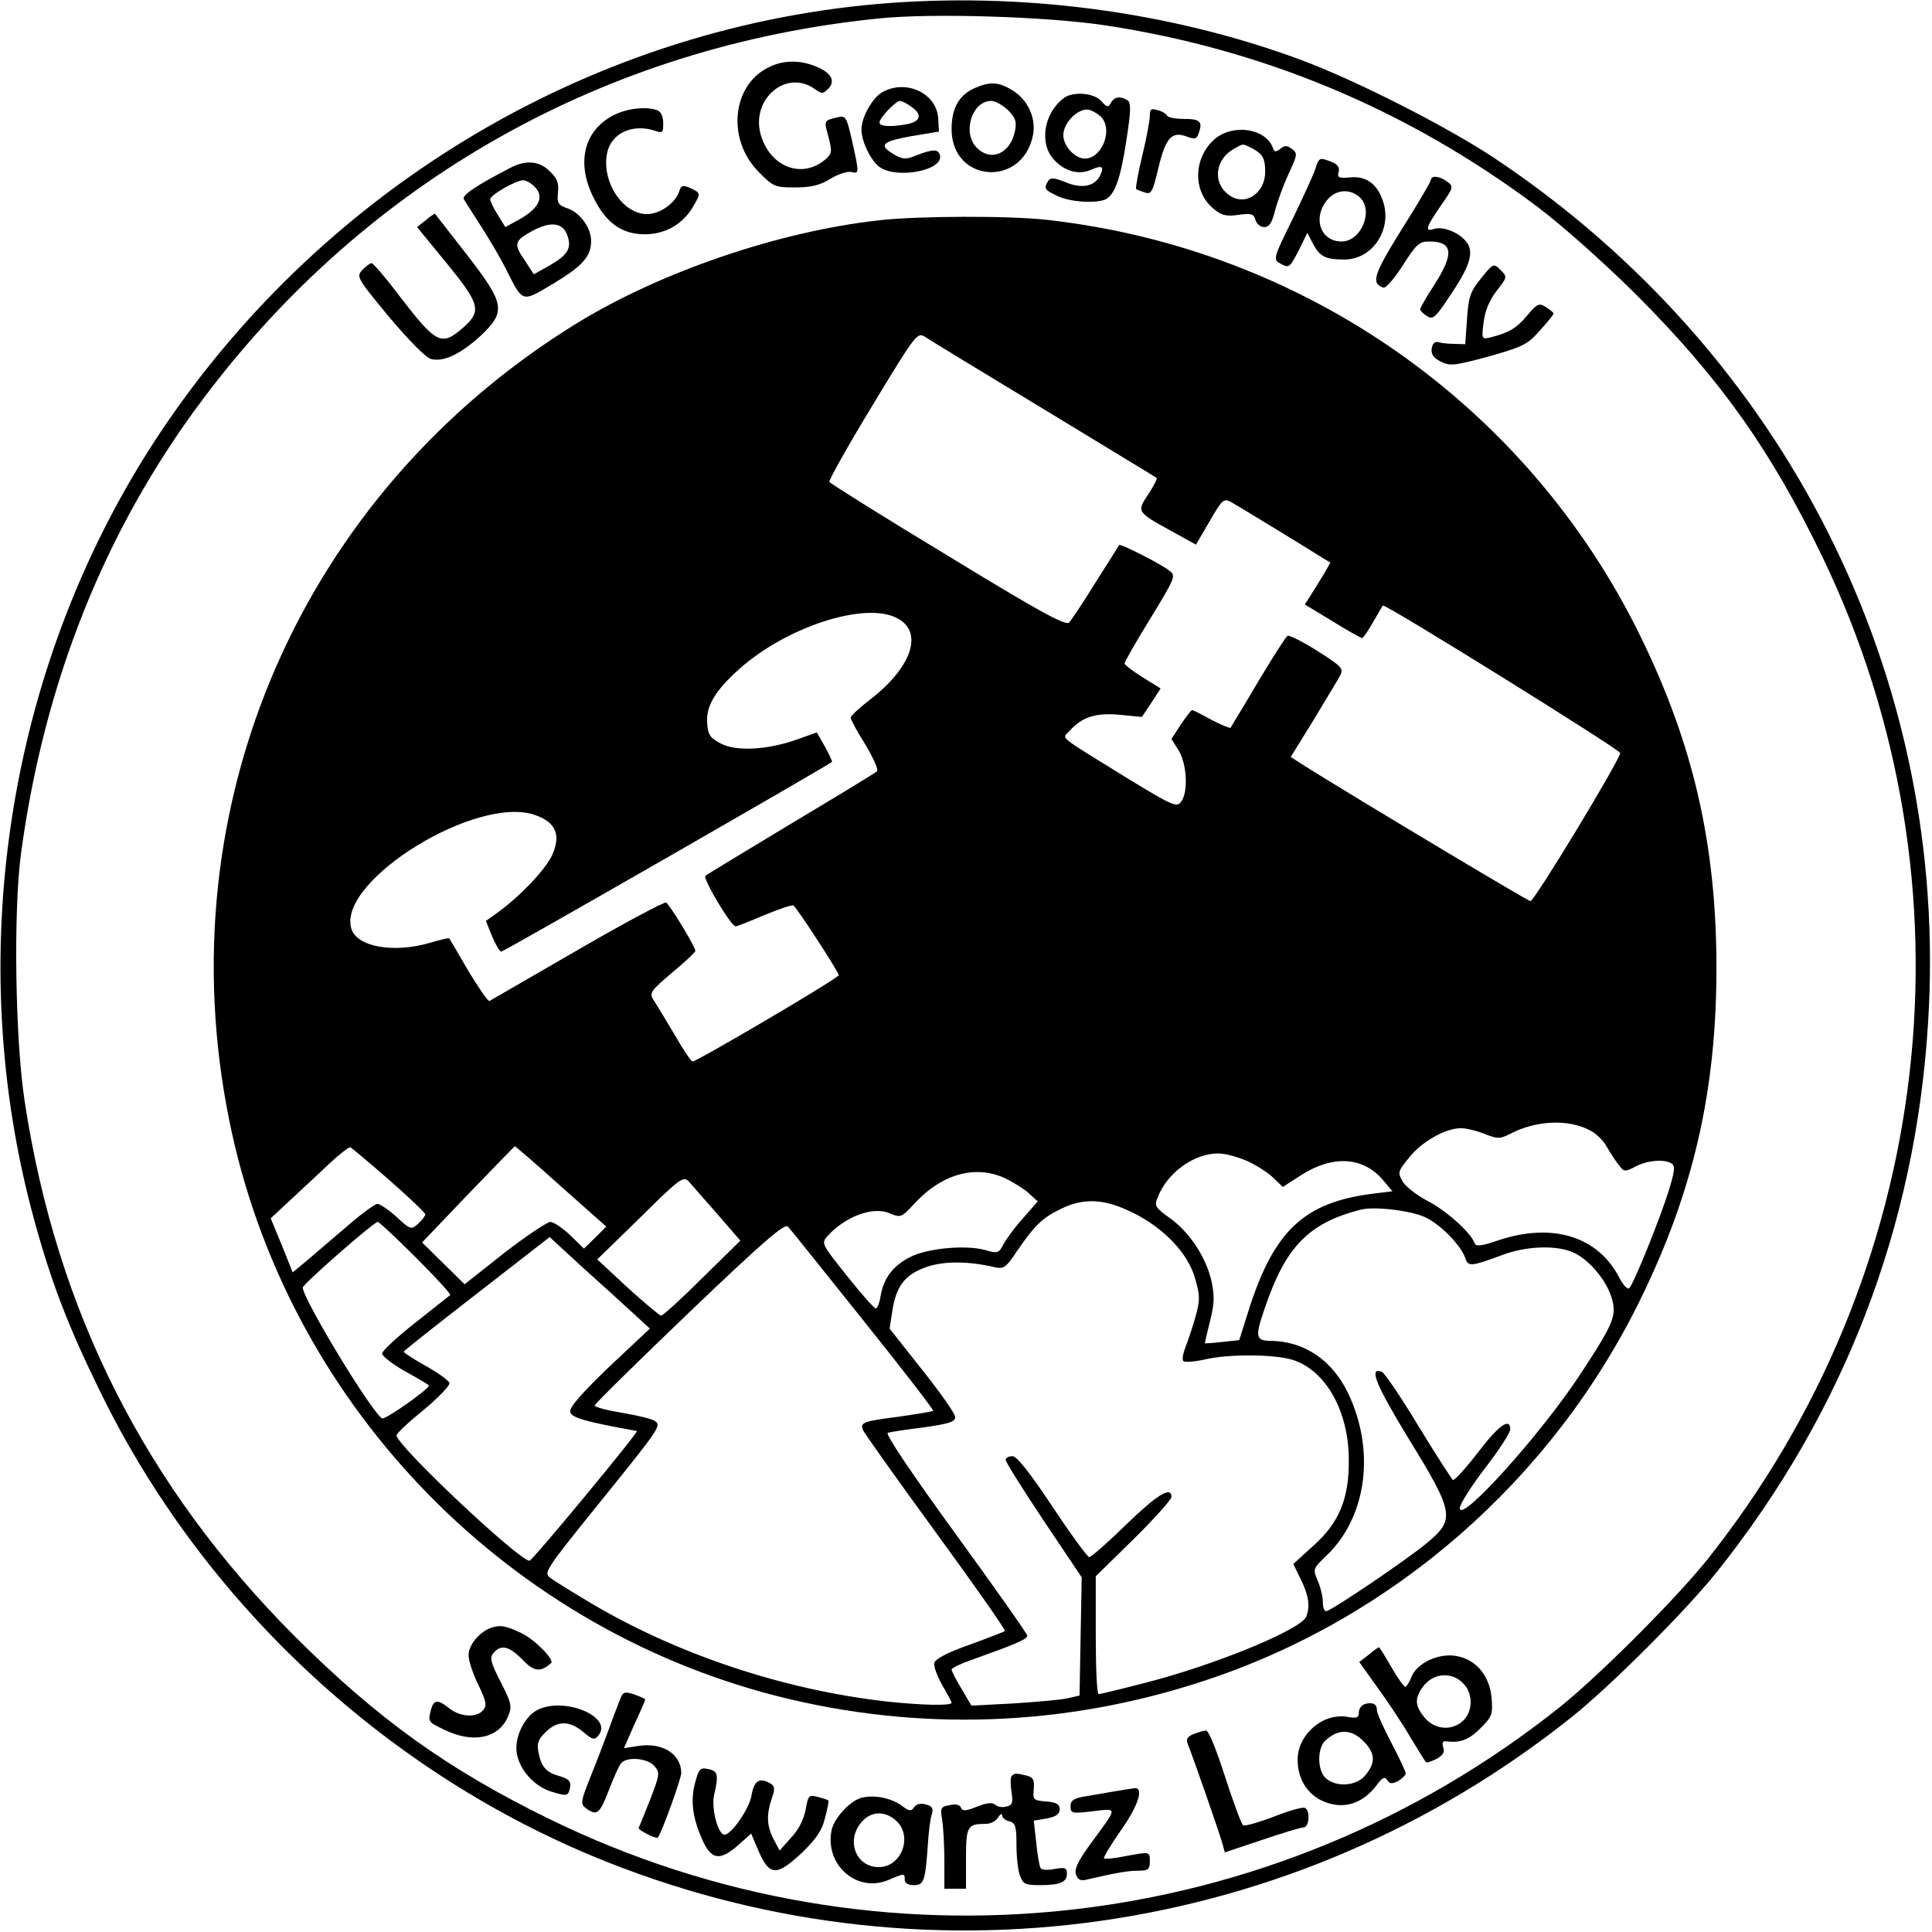 <?xml version="1.0" standalone="no"?>
<!DOCTYPE svg PUBLIC "-//W3C//DTD SVG 20010904//EN"
 "http://www.w3.org/TR/2001/REC-SVG-20010904/DTD/svg10.dtd">
<svg version="1.0" xmlns="http://www.w3.org/2000/svg"
 width="536pt" height="536pt" viewBox="0 0 536 536"
 preserveAspectRatio="xMidYMid meet">

<g transform="translate(0,536) scale(0.1,-0.1)"
fill="#000000" stroke="none">
<path d="M2435 5349 c-814 -71 -1562 -526 -2012 -1222 -405 -629 -527 -1426
-328 -2152 48 -175 95 -297 185 -480 281 -574 776 -1039 1363 -1284 908 -378
1945 -231 2717 385 109 87 317 295 404 404 352 442 550 955 585 1521 61 957
-393 1861 -1204 2401 -133 88 -387 217 -539 273 -363 134 -776 188 -1171 154z
m629 -59 c439 -66 841 -234 1199 -502 73 -55 184 -154 278 -247 233 -234 372
-430 515 -726 438 -910 313 -1990 -322 -2785 -88 -109 -295 -316 -404 -404
-801 -640 -1890 -761 -2807 -312 -282 138 -475 277 -704 505 -415 416 -661
901 -750 1482 -27 171 -32 530 -11 689 64 476 232 898 503 1260 455 609 1119
983 1879 1059 147 15 463 5 624 -19z"/>
<path d="M2132 5173 c-102 -50 -116 -201 -27 -290 40 -41 45 -43 101 -43 44 0
69 6 98 24 21 13 47 21 58 19 22 -6 22 -4 2 86 -16 69 -17 71 -43 65 -36 -9
-35 -8 -22 -56 10 -39 9 -45 -10 -61 -66 -55 -154 -19 -179 71 -26 98 71 180
149 126 21 -15 24 -15 38 -1 22 21 10 45 -32 62 -45 19 -92 19 -133 -2z"/>
<path d="M2705 5116 c-44 -19 -65 -56 -65 -114 0 -150 198 -163 226 -16 9 47
-15 98 -58 124 -38 23 -61 24 -103 6z m92 -62 c20 -20 24 -31 19 -57 -13 -63
-66 -87 -106 -47 -41 41 -14 130 40 130 12 0 32 -12 47 -26z"/>
<path d="M2449 5105 c-28 -15 -59 -70 -59 -104 0 -34 26 -87 51 -105 48 -33
175 -9 167 32 -4 19 -19 19 -66 1 -28 -12 -37 -11 -59 1 -47 27 -38 37 44 52
l78 13 -2 35 c-3 70 -87 111 -154 75z m79 -41 c31 -21 27 -40 -9 -48 -47 -9
-79 -7 -79 4 0 13 45 60 57 60 5 0 19 -7 31 -16z"/>
<path d="M2950 5087 c-55 -43 -67 -126 -26 -170 30 -33 70 -43 103 -28 31 14
38 9 24 -18 -16 -29 -52 -35 -96 -16 -31 12 -40 13 -47 3 -13 -21 -10 -25 26
-42 34 -16 101 -21 131 -10 27 11 44 58 60 165 13 83 13 104 3 111 -20 12 -36
10 -46 -7 -7 -14 -11 -13 -27 5 -21 23 -80 27 -105 7z m108 -55 c29 -38 -3
-112 -48 -112 -28 0 -60 35 -60 65 0 36 44 78 73 70 12 -4 28 -14 35 -23z"/>
<path d="M1696 5037 c-78 -44 -97 -133 -48 -228 34 -68 78 -99 141 -99 55 0
103 27 131 72 25 42 25 42 -4 56 -21 9 -26 8 -31 -7 -10 -34 -54 -65 -90 -65
-67 0 -126 89 -111 168 11 57 71 84 134 63 20 -7 22 -5 22 21 0 18 -6 32 -16
36 -32 12 -90 5 -128 -17z"/>
<path d="M3190 5039 c0 -12 -9 -62 -21 -111 -12 -49 -19 -91 -17 -92 1 -2 12
-6 24 -10 18 -6 22 1 38 69 20 83 37 102 79 86 20 -8 27 -6 31 5 14 36 7 44
-38 44 -24 0 -46 4 -48 9 -1 4 -13 12 -25 15 -19 6 -23 4 -23 -15z"/>
<path d="M3371 4975 c-61 -52 -63 -148 -3 -195 21 -18 36 -21 68 -16 36 5 43
2 47 -14 3 -11 14 -20 24 -20 15 0 22 12 31 48 7 26 24 72 38 102 24 51 24 55
8 67 -14 10 -20 10 -32 0 -12 -9 -16 -9 -20 1 -18 55 -109 70 -161 27z m102
-26 c30 -16 37 -28 37 -65 0 -63 -59 -99 -103 -63 -44 34 -35 99 18 127 25 14
22 14 48 1z"/>
<path d="M3648 4888 c-6 -17 -35 -80 -64 -140 -50 -101 -52 -108 -34 -118 27
-15 27 -14 54 37 l23 47 16 -31 c19 -35 34 -43 87 -43 75 0 130 78 109 155
-15 52 -46 77 -92 73 -33 -3 -38 -1 -33 15 3 13 -3 21 -20 28 -35 13 -34 13
-46 -23z m124 -75 c40 -36 5 -123 -50 -123 -58 0 -81 64 -41 114 24 30 63 34
91 9z"/>
<path d="M1415 4894 c-94 -49 -135 -76 -128 -87 4 -7 26 -41 49 -77 23 -36 53
-87 67 -115 49 -97 43 -95 135 -40 78 47 102 74 102 116 0 36 -29 77 -63 90
-29 10 -32 15 -29 45 3 25 -2 39 -22 58 -29 30 -67 33 -111 10z m70 -54 c25
-27 10 -58 -43 -88 l-40 -22 -21 34 c-12 18 -21 38 -21 43 0 12 70 52 91 53 9
0 24 -9 34 -20z m89 -133 c13 -36 1 -55 -52 -85 l-41 -23 -26 40 c-31 45 -28
53 23 81 51 27 84 22 96 -13z"/>
<path d="M3970 4861 c0 -4 -36 -66 -81 -137 -79 -127 -86 -150 -51 -162 7 -2
31 26 54 62 37 58 45 66 73 66 66 0 70 -33 15 -119 -22 -34 -40 -65 -40 -69 0
-4 9 -13 19 -19 17 -11 24 -4 70 66 54 81 62 118 34 146 -22 23 -62 37 -84 30
-27 -9 -24 3 18 64 36 51 36 54 18 67 -21 16 -45 18 -45 5z"/>
<path d="M1181 4749 l-24 -19 82 -100 c93 -114 98 -133 46 -179 -61 -53 -74
-46 -180 92 -36 48 -70 87 -74 87 -4 0 -16 -9 -26 -19 -17 -19 -14 -23 75
-131 55 -65 102 -113 116 -116 35 -9 82 14 137 64 72 68 68 89 -39 227 -47 61
-87 111 -87 112 -1 1 -13 -7 -26 -18z"/>
<path d="M2440 4749 c-280 -31 -607 -143 -840 -286 -763 -470 -1141 -1337
-964 -2211 156 -774 753 -1401 1518 -1597 392 -100 798 -86 1184 41 526 172
968 558 1213 1059 147 300 211 579 211 920 0 341 -64 620 -211 920 -313 640
-933 1075 -1646 1155 -105 12 -357 11 -465 -1z m457 -525 c169 -103 310 -188
312 -190 2 -2 -8 -22 -23 -45 -33 -49 -33 -49 65 -103 l67 -37 38 65 c34 59
39 64 58 54 18 -10 194 -117 254 -155 l23 -14 -19 -33 c-11 -18 -27 -44 -36
-58 l-16 -25 76 -46 c42 -26 79 -47 83 -47 3 0 17 20 31 45 14 25 26 45 27 45
15 0 658 -400 658 -409 0 -18 -238 -411 -249 -411 -7 0 -476 281 -628 376
l-37 24 63 102 c34 57 68 112 74 124 10 19 5 25 -63 68 -41 26 -79 45 -83 42
-5 -3 -42 -61 -82 -128 -40 -68 -75 -125 -76 -127 -2 -2 -26 8 -53 22 -27 15
-51 27 -54 27 -2 0 -16 -18 -31 -40 l-26 -40 20 -32 c23 -38 27 -115 7 -142
-12 -17 -23 -12 -148 64 -200 124 -183 109 -162 132 35 39 73 51 139 45 l62
-6 26 39 26 40 -50 31 c-27 17 -50 34 -50 39 0 4 32 60 72 125 69 113 71 118
52 132 -24 19 -135 75 -139 71 -1 -2 -30 -48 -65 -103 -34 -55 -68 -106 -74
-112 -9 -10 -84 31 -336 185 -179 108 -327 201 -329 205 -2 5 52 101 120 213
121 200 124 203 146 189 12 -8 161 -99 330 -201z m-408 -579 c74 -38 41 -136
-74 -225 -30 -23 -55 -46 -55 -51 0 -5 18 -39 41 -75 22 -37 37 -70 32 -74 -4
-4 -111 -69 -238 -145 -126 -76 -234 -141 -238 -145 -8 -7 71 -140 84 -140 4
0 39 14 79 31 39 16 76 29 81 27 8 -3 130 -191 126 -194 -24 -22 -401 -243
-406 -239 -5 2 -28 37 -51 77 -24 40 -49 82 -57 94 -12 19 -8 25 51 75 36 30
65 57 65 61 1 10 -70 127 -81 134 -4 3 -115 -56 -246 -132 -130 -75 -240 -139
-244 -141 -4 -2 -30 36 -59 84 -28 49 -52 89 -53 90 -1 1 -24 -4 -51 -12 -103
-31 -208 -12 -221 41 -34 133 349 369 510 313 58 -20 73 -55 48 -111 -18 -40
-92 -118 -156 -163 l-28 -20 17 -42 c10 -24 21 -43 26 -43 7 0 885 504 917
526 2 1 -7 20 -19 42 l-23 40 -56 -20 c-83 -29 -167 -33 -210 -11 -29 15 -36
24 -38 56 -4 47 21 90 89 151 131 117 349 188 438 141z m1922 -1421 c17 -8 38
-29 47 -46 10 -17 24 -39 33 -50 14 -19 17 -20 47 -4 33 17 79 21 100 8 10 -7
8 -22 -8 -74 -23 -75 -97 -259 -110 -272 -5 -4 -17 9 -28 30 -59 114 -185 153
-335 103 -47 -16 -62 -18 -66 -8 -9 28 -79 91 -130 117 -29 15 -60 39 -69 53
-15 26 -14 29 17 67 34 44 101 82 144 82 15 0 44 -7 66 -16 36 -14 42 -14 70
0 72 38 162 42 222 10z m-3332 -137 c56 -49 101 -92 101 -96 0 -4 -9 -16 -20
-26 -19 -17 -21 -17 -60 19 -22 20 -46 36 -53 36 -6 0 -41 -25 -77 -56 -36
-31 -86 -73 -111 -95 l-47 -39 -30 75 -31 75 57 53 c31 29 80 74 107 100 28
26 53 45 57 44 3 -1 52 -42 107 -90z m478 -19 l125 -111 -31 -31 -31 -30 -38
37 c-21 20 -46 37 -55 37 -9 0 -67 -39 -128 -86 l-110 -87 -59 58 -59 58 127
133 c70 73 129 133 130 134 2 0 60 -50 129 -112z m1903 71 c25 -11 57 -32 72
-46 l27 -26 51 33 c88 56 172 51 227 -14 l26 -31 -57 -7 c-185 -24 -268 -100
-337 -308 l-31 -98 -47 -5 c-25 -3 -47 -4 -48 -4 -1 1 6 29 14 62 12 48 13 69
4 111 -15 66 -61 136 -116 175 -39 28 -43 34 -34 55 26 70 101 124 169 124 19
0 55 -10 80 -21z m-667 -50 c23 -12 52 -30 64 -42 l22 -20 -40 -46 c-23 -25
-47 -58 -55 -73 -13 -25 -16 -26 -51 -16 -55 15 -161 5 -209 -20 -47 -24 -73
-59 -81 -108 -3 -19 -9 -34 -13 -34 -5 0 -41 41 -80 90 -71 89 -72 91 -54 111
49 54 126 83 172 63 31 -13 33 -12 70 28 77 83 172 108 255 67z m-803 -97 l64
-74 -106 -104 c-57 -57 -109 -104 -114 -104 -5 1 -47 36 -93 78 l-84 78 119
116 c110 109 120 116 135 100 8 -9 44 -50 79 -90z m1156 2 c84 -42 150 -112
169 -179 14 -48 15 -60 2 -107 -8 -29 -21 -67 -28 -85 -7 -18 -10 -35 -6 -39
4 -4 30 -2 58 4 66 16 191 15 243 0 93 -28 158 -142 158 -278 1 -108 -27 -175
-99 -239 l-55 -50 21 -43 c22 -45 26 -74 15 -103 -14 -36 -257 -136 -452 -185
-65 -17 -120 -30 -124 -30 -5 0 -8 74 -8 164 l0 163 105 103 c58 57 105 110
105 117 0 31 -39 7 -126 -77 -51 -50 -97 -90 -102 -90 -5 0 -51 63 -102 140
-64 96 -99 140 -111 140 -11 0 -19 -5 -19 -10 0 -6 47 -81 105 -168 l106 -158
-3 -164 -3 -164 -35 -8 c-19 -4 -87 -10 -150 -14 l-115 -6 -27 46 c-16 26 -28
50 -28 54 0 4 24 16 53 26 123 44 157 58 157 68 0 5 -90 133 -200 284 -119
164 -195 276 -187 279 6 2 51 9 100 15 69 10 87 15 87 29 0 9 -41 67 -91 130
l-91 115 7 45 c10 71 34 103 90 124 49 19 121 19 196 1 23 -5 31 0 59 43 51
74 71 94 125 120 64 31 122 27 201 -13z m812 -13 c43 -22 96 -78 107 -111 8
-25 16 -24 105 9 64 24 147 27 193 7 43 -18 93 -76 108 -126 15 -49 7 -70 -85
-210 -109 -167 -336 -419 -336 -374 0 11 32 61 70 111 39 50 70 99 70 107 0
35 -32 12 -90 -64 -34 -44 -65 -78 -69 -76 -4 3 -47 70 -96 150 -48 80 -94
147 -101 150 -38 15 -17 -36 75 -187 125 -203 128 -222 52 -286 -56 -47 -269
-191 -282 -191 -5 0 -9 11 -9 25 0 14 -6 41 -14 59 -14 33 -14 34 26 72 111
108 134 292 57 451 -44 90 -120 141 -211 143 -45 0 -47 10 -19 91 58 171 122
236 266 273 39 10 145 -3 183 -23z m-2803 -111 c54 -54 97 -101 94 -103 -2 -2
-46 -36 -96 -76 -51 -40 -93 -79 -93 -86 0 -7 29 -30 65 -50 36 -20 65 -37 65
-39 0 -10 -122 -96 -130 -91 -30 18 -220 332 -220 363 0 9 197 182 208 182 4
0 52 -45 107 -100z m1240 -173 c109 -136 196 -249 194 -251 -2 -2 -44 -9 -93
-16 -101 -13 -110 -16 -102 -37 3 -8 94 -136 202 -284 108 -148 195 -272 192
-274 -2 -2 -46 -19 -98 -38 -63 -22 -96 -40 -98 -51 -2 -9 8 -36 22 -61 14
-24 26 -46 26 -49 0 -9 -85 -7 -185 4 -284 33 -575 130 -815 272 -52 31 -104
63 -114 71 -18 13 -12 23 126 194 177 219 183 227 166 240 -7 6 -48 16 -90 23
-43 7 -78 16 -78 21 0 4 118 120 262 258 204 195 265 248 274 238 6 -6 100
-124 209 -260z m-642 23 l50 -46 -113 -106 c-76 -73 -111 -113 -108 -125 3
-16 40 -27 185 -53 7 -1 -290 -360 -298 -360 -29 0 -369 320 -369 348 0 5 34
37 76 71 41 34 73 68 71 74 -2 7 -31 28 -65 47 -34 19 -62 37 -62 40 1 3 92
75 203 161 l202 157 89 -82 c49 -44 112 -101 139 -126z"/>
<path d="M4109 4588 c-30 -37 -35 -52 -39 -113 l-5 -70 -30 1 c-16 0 -37 2
-45 5 -9 2 -16 -4 -18 -18 -2 -16 5 -26 25 -36 25 -13 37 -12 133 14 95 27
108 33 142 72 21 23 38 44 38 47 0 3 -10 11 -21 18 -19 12 -24 10 -52 -23 -29
-35 -50 -48 -102 -61 -24 -6 -25 -5 -19 42 4 33 17 62 36 87 30 38 30 39 11
58 -19 19 -20 19 -54 -23z"/>
<path d="M1360 843 c-31 -12 -60 -47 -60 -75 0 -15 12 -52 27 -82 22 -46 24
-57 14 -70 -18 -22 -63 -20 -94 4 -32 26 -43 25 -51 -2 -9 -35 -9 -35 37 -57
80 -39 151 -24 177 38 11 27 9 36 -21 95 -28 54 -31 67 -20 80 21 25 44 19 81
-19 32 -33 49 -35 79 -9 10 9 -45 65 -82 83 -44 21 -60 24 -87 14z"/>
<path d="M3797 769 l-26 -20 48 -67 c27 -37 68 -98 91 -137 23 -38 44 -72 46
-74 2 -2 15 2 29 9 18 10 24 19 19 32 -4 13 -1 19 8 17 39 -5 63 4 95 36 33
33 35 39 31 86 -6 62 -45 107 -100 115 -48 8 -108 -21 -122 -58 -6 -15 -14
-28 -17 -28 -4 0 -22 25 -39 55 -17 30 -33 55 -34 55 -2 0 -15 -9 -29 -21z
m269 -87 c8 -9 14 -29 14 -43 1 -69 -81 -98 -127 -45 -27 32 -29 53 -7 84 30
44 89 46 120 4z"/>
<path d="M1719 642 c-6 -15 -19 -49 -29 -77 -10 -27 -32 -86 -50 -130 -30 -75
-30 -80 -14 -92 30 -22 38 -15 63 50 13 34 28 68 34 75 15 19 72 15 92 -7 16
-19 16 -23 -11 -93 -16 -40 -30 -75 -32 -79 -3 -6 49 -32 53 -27 10 11 65 163
65 179 0 53 -53 86 -120 75 l-39 -6 29 66 c17 36 30 67 30 69 0 2 -14 8 -30
14 -28 9 -32 8 -41 -17z"/>
<path d="M3788 633 c-10 -3 -18 -13 -18 -23 0 -16 -6 -18 -33 -13 -68 11 -137
-50 -137 -119 0 -51 25 -93 66 -113 57 -27 112 -12 153 42 16 22 23 25 30 14
6 -10 13 -11 30 -2 11 7 21 16 21 21 0 5 -18 43 -40 85 -22 42 -40 82 -40 90
0 17 -10 23 -32 18z m0 -109 c27 -31 28 -54 1 -88 -24 -31 -81 -36 -111 -9
-24 21 -24 85 0 105 38 34 74 31 110 -8z"/>
<path d="M1489 615 c-36 -20 -63 -78 -55 -121 9 -47 50 -91 97 -105 43 -13 46
-13 51 15 2 14 -5 21 -28 28 -38 10 -52 25 -60 66 -5 25 -1 36 19 56 33 33 67
33 105 1 26 -22 31 -23 42 -10 43 52 -97 110 -171 70z"/>
<path d="M3311 549 c-17 -7 -21 -14 -16 -27 12 -28 91 -255 97 -279 l6 -22
102 34 c56 19 108 35 116 35 16 0 20 45 5 54 -5 4 -44 -7 -87 -24 -42 -16 -81
-27 -85 -24 -5 3 -27 63 -50 134 -23 72 -46 130 -53 129 -6 0 -22 -5 -35 -10z"/>
<path d="M1929 416 c-14 -50 -8 -98 19 -159 25 -57 49 -61 100 -16 l36 32 22
-52 c30 -66 49 -66 119 -1 40 39 56 62 64 97 7 25 11 47 9 48 -2 2 -15 6 -30
10 -24 6 -26 4 -33 -36 -5 -26 -19 -55 -40 -77 l-32 -36 -17 32 c-19 37 -20
67 -5 112 9 26 9 34 -2 41 -31 19 -47 10 -54 -32 -6 -37 -56 -109 -75 -109
-18 0 -37 73 -29 109 13 57 11 68 -16 73 -22 5 -26 1 -36 -36z"/>
<path d="M2807 433 c-4 -3 -4 -23 -1 -43 5 -32 3 -38 -14 -42 -11 -3 -25 -1
-31 5 -7 7 -22 6 -50 -5 -31 -13 -41 -13 -45 -3 -3 8 -15 11 -31 7 -25 -4 -27
-8 -21 -41 3 -20 6 -71 6 -113 l0 -78 30 0 30 0 0 84 c0 90 4 96 55 96 13 0
29 8 34 18 6 9 11 12 11 6 0 -7 9 -14 20 -17 17 -4 20 -14 20 -65 0 -34 4 -72
10 -86 8 -23 15 -26 54 -26 57 0 76 8 76 32 0 16 -5 18 -34 13 -18 -4 -36 -3
-39 2 -3 5 -9 36 -12 70 l-7 62 36 6 c26 5 36 12 36 26 0 13 -9 19 -37 21 -36
3 -38 5 -35 34 2 26 -1 33 -20 38 -29 7 -33 7 -41 -1z"/>
<path d="M3085 389 c-27 -5 -65 -11 -82 -14 -25 -5 -33 -11 -33 -26 0 -20 4
-21 61 -14 71 8 71 14 -3 -87 -36 -49 -48 -73 -43 -88 5 -14 12 -19 28 -15 87
20 116 25 145 25 27 0 32 4 32 25 0 29 1 28 -70 15 -29 -6 -55 -8 -57 -6 -3 2
18 37 46 77 49 69 65 120 39 118 -7 -1 -35 -5 -63 -10z"/>
<path d="M2393 373 c-32 -6 -79 -56 -86 -91 -19 -96 70 -174 157 -138 47 20
46 19 46 1 0 -9 9 -15 25 -15 28 0 32 10 39 110 2 36 7 75 11 86 5 17 2 23
-17 28 -14 4 -26 1 -32 -8 -8 -12 -14 -11 -35 5 -28 20 -73 30 -108 22z m94
-65 c46 -43 14 -128 -49 -128 -65 0 -93 77 -45 128 26 28 64 28 94 0z"/>
</g>
</svg>
